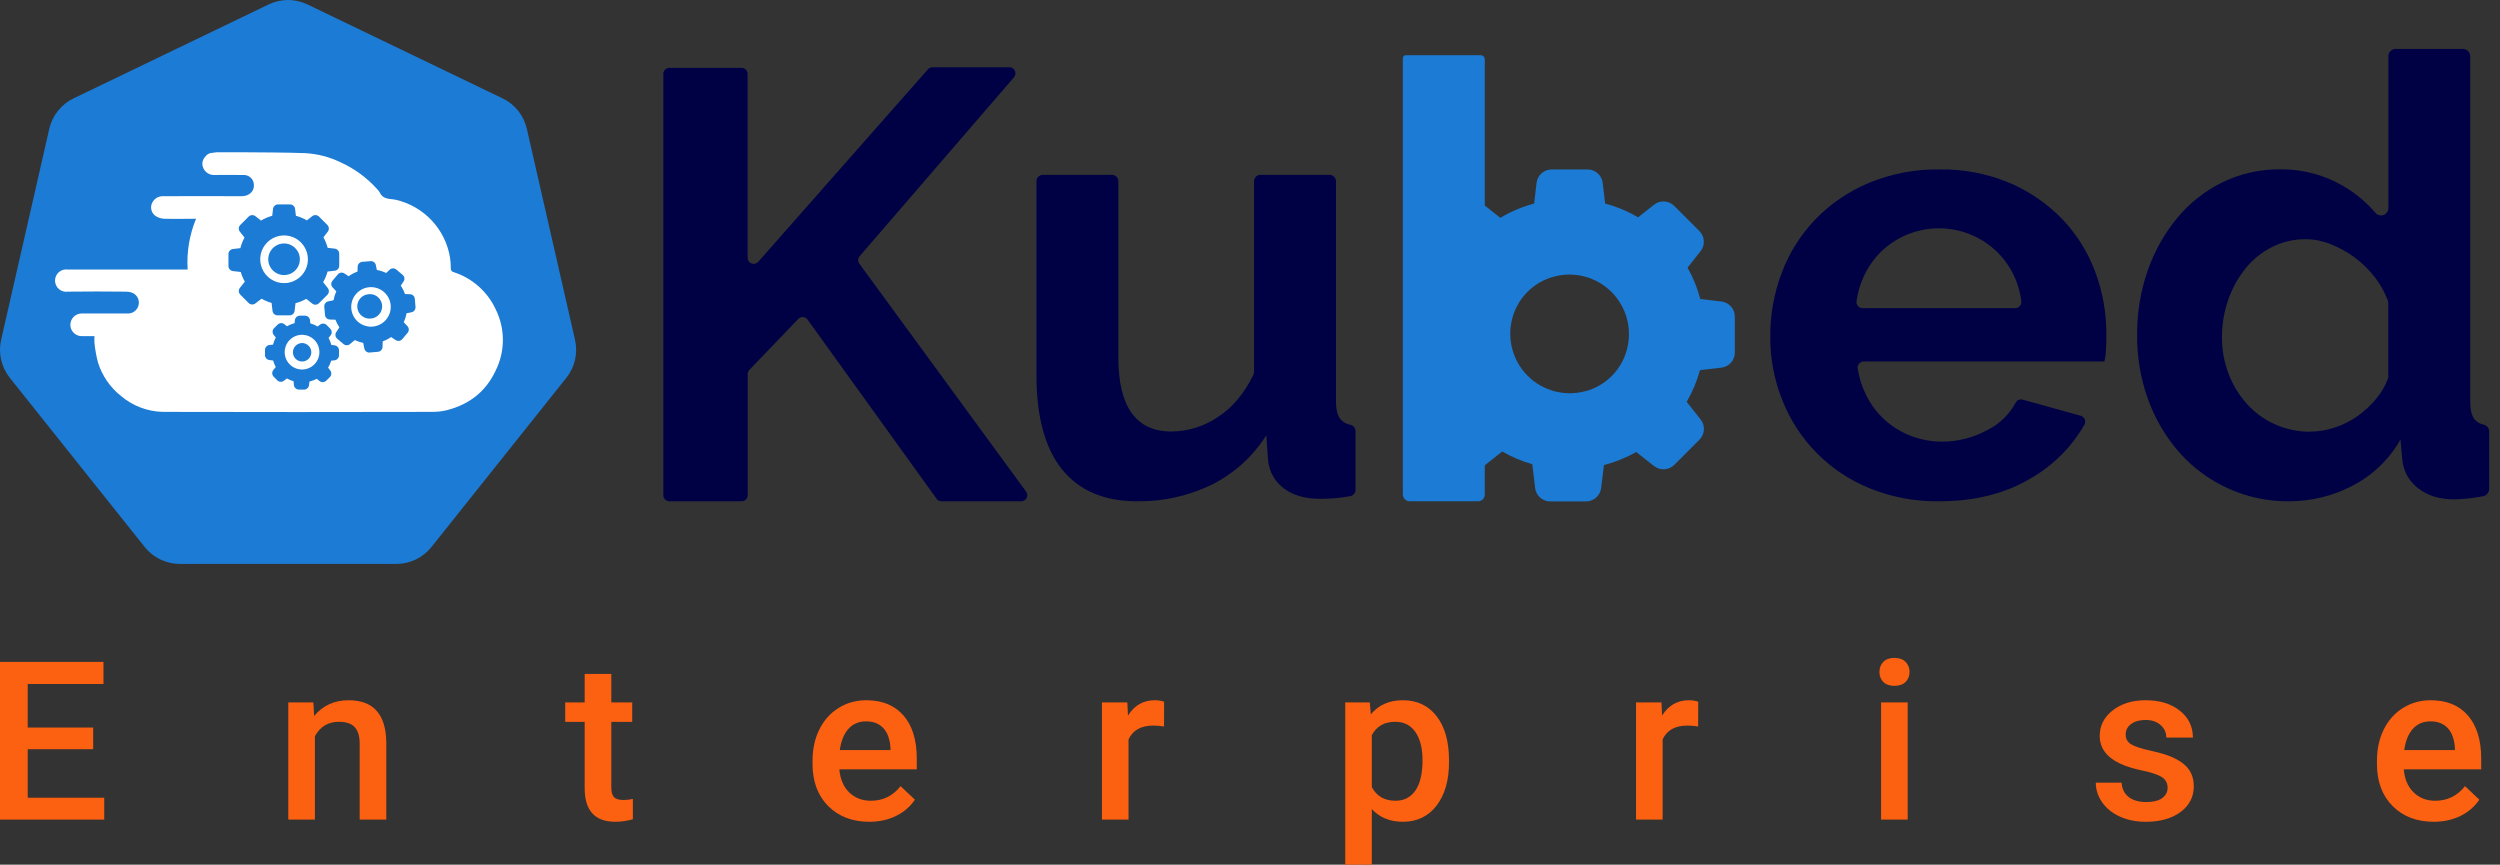<svg xmlns="http://www.w3.org/2000/svg" width="133" height="46" fill="none" viewBox="0 0 133 46"><rect x="0" y="0" width="133" height="46" fill="#333333" stroke="none"/><path fill="#1C7BD4" d="M14.291 0.236L3.912 5.235C3.589 5.39 3.306 5.616 3.083 5.896C2.859 6.175 2.702 6.502 2.622 6.851L0.059 18.084C-0.02 18.432 -0.02 18.794 0.06 19.143C0.14 19.491 0.297 19.817 0.519 20.097L7.703 29.107C7.927 29.386 8.21 29.611 8.532 29.765C8.854 29.92 9.207 30 9.565 30H21.087C21.444 30 21.797 29.92 22.119 29.765C22.441 29.611 22.725 29.386 22.948 29.107L30.132 20.097C30.355 19.817 30.512 19.491 30.591 19.143C30.671 18.794 30.671 18.432 30.592 18.084L28.027 6.851C27.948 6.502 27.791 6.176 27.568 5.896C27.345 5.616 27.062 5.39 26.739 5.235L16.358 0.236C16.036 0.081 15.683 0 15.325 0C14.967 0 14.614 0.081 14.291 0.236Z"/><path fill="#fff" d="M26.374 16.462C26.159 15.995 25.849 15.578 25.465 15.237C25.081 14.896 24.63 14.638 24.141 14.48C24.091 14.472 24.047 14.444 24.017 14.404C23.988 14.364 23.976 14.313 23.983 14.264C23.982 14.079 23.969 13.894 23.943 13.711C23.823 12.969 23.484 12.279 22.97 11.73C22.456 11.181 21.79 10.797 21.056 10.629C20.759 10.562 20.385 10.629 20.212 10.253C20.172 10.182 20.122 10.117 20.063 10.06C19.514 9.447 18.841 8.957 18.09 8.621C17.519 8.349 16.901 8.189 16.269 8.149C15.13 8.105 13.987 8.112 12.844 8.1C12.421 8.1 11.999 8.1 11.576 8.1C11.462 8.1 11.347 8.131 11.232 8.139C10.993 8.155 10.736 8.504 10.765 8.734C10.774 8.888 10.84 9.032 10.951 9.138C11.061 9.245 11.207 9.307 11.361 9.311C11.915 9.296 12.469 9.311 13.022 9.311C13.145 9.322 13.26 9.375 13.347 9.461C13.435 9.547 13.49 9.661 13.503 9.783C13.55 10.23 13.195 10.441 12.854 10.438C11.447 10.426 10.04 10.438 8.634 10.438C8.507 10.442 8.385 10.485 8.284 10.56C8.182 10.636 8.106 10.741 8.066 10.861C8.026 10.982 8.029 11.114 8.075 11.234C8.121 11.353 8.207 11.453 8.318 11.516C8.446 11.589 8.588 11.631 8.735 11.638C9.294 11.652 9.852 11.638 10.43 11.638C10.077 12.494 9.924 13.418 9.983 14.341H9.758C7.714 14.341 5.669 14.341 3.626 14.341C3.54 14.326 3.453 14.33 3.369 14.352C3.286 14.375 3.208 14.415 3.142 14.47C3.075 14.526 3.021 14.595 2.984 14.673C2.947 14.752 2.928 14.837 2.927 14.923C2.927 15.01 2.945 15.096 2.981 15.174C3.016 15.253 3.069 15.323 3.135 15.38C3.2 15.436 3.277 15.477 3.361 15.501C3.444 15.525 3.531 15.53 3.617 15.516C4.635 15.501 5.654 15.507 6.673 15.516C6.956 15.516 7.219 15.592 7.346 15.883C7.382 15.973 7.395 16.071 7.383 16.168C7.371 16.264 7.335 16.357 7.279 16.436C7.222 16.515 7.146 16.578 7.059 16.621C6.971 16.663 6.874 16.683 6.777 16.678H4.324C4.245 16.681 4.167 16.699 4.095 16.732C4.023 16.765 3.958 16.811 3.905 16.869C3.851 16.927 3.809 16.995 3.781 17.07C3.753 17.144 3.741 17.223 3.743 17.302C3.746 17.381 3.765 17.459 3.797 17.531C3.83 17.603 3.877 17.667 3.935 17.721C3.993 17.775 4.061 17.817 4.135 17.845C4.209 17.873 4.288 17.885 4.367 17.883C4.579 17.883 4.793 17.883 5.026 17.883C5.017 18.005 5.017 18.127 5.026 18.249C5.061 18.601 5.124 18.949 5.215 19.291C5.435 19.991 5.861 20.609 6.436 21.065C7.063 21.599 7.856 21.898 8.68 21.912C13.462 21.924 18.244 21.924 23.025 21.912C23.291 21.912 23.556 21.878 23.813 21.811C24.976 21.504 25.846 20.831 26.364 19.726C26.618 19.22 26.751 18.662 26.753 18.095C26.755 17.529 26.625 16.97 26.374 16.462ZM13.588 16.14C13.537 16.182 13.471 16.203 13.405 16.199C13.339 16.195 13.276 16.168 13.229 16.121L12.783 15.674C12.736 15.627 12.709 15.564 12.705 15.498C12.701 15.432 12.722 15.367 12.763 15.315L13.025 14.985C12.933 14.822 12.86 14.649 12.808 14.469L12.393 14.422C12.327 14.414 12.267 14.382 12.223 14.333C12.179 14.283 12.155 14.22 12.154 14.154V13.515C12.155 13.449 12.179 13.385 12.223 13.336C12.267 13.286 12.327 13.255 12.393 13.247L12.787 13.202C12.836 13.005 12.911 12.816 13.009 12.639L12.763 12.328C12.722 12.276 12.701 12.211 12.704 12.145C12.708 12.079 12.736 12.016 12.783 11.969L13.229 11.522C13.276 11.476 13.339 11.448 13.405 11.444C13.471 11.44 13.536 11.46 13.588 11.501L13.886 11.735C14.072 11.623 14.272 11.537 14.482 11.48L14.525 11.114C14.532 11.048 14.564 10.987 14.613 10.943C14.663 10.899 14.727 10.874 14.793 10.874H15.43C15.497 10.874 15.561 10.899 15.61 10.943C15.66 10.987 15.691 11.048 15.698 11.114L15.742 11.48C15.948 11.535 16.145 11.618 16.328 11.726L16.611 11.501C16.663 11.46 16.729 11.439 16.795 11.443C16.861 11.447 16.924 11.475 16.97 11.522L17.417 11.969C17.463 12.016 17.491 12.079 17.495 12.145C17.498 12.211 17.477 12.276 17.436 12.328L17.206 12.626C17.305 12.801 17.381 12.989 17.432 13.184L17.807 13.227C17.873 13.235 17.934 13.267 17.978 13.316C18.022 13.365 18.047 13.429 18.047 13.495V14.134C18.047 14.2 18.022 14.264 17.978 14.314C17.934 14.363 17.873 14.395 17.807 14.402L17.427 14.445C17.373 14.643 17.294 14.833 17.191 15.01L17.438 15.323C17.479 15.375 17.5 15.44 17.496 15.507C17.492 15.573 17.464 15.636 17.417 15.683L16.97 16.13C16.924 16.177 16.861 16.205 16.795 16.209C16.729 16.213 16.663 16.192 16.611 16.151L16.294 15.899C16.114 16.001 15.921 16.079 15.721 16.131L15.673 16.539C15.665 16.605 15.634 16.666 15.585 16.709C15.535 16.753 15.471 16.778 15.405 16.777H14.766C14.7 16.778 14.636 16.753 14.587 16.709C14.537 16.666 14.506 16.605 14.498 16.539L14.449 16.116C14.262 16.063 14.083 15.987 13.914 15.89L13.588 16.14ZM18.035 18.907C18.034 18.973 18.009 19.035 17.965 19.084C17.921 19.132 17.86 19.163 17.795 19.169L17.618 19.189C17.58 19.32 17.526 19.445 17.456 19.562L17.57 19.711C17.61 19.763 17.63 19.828 17.625 19.893C17.621 19.959 17.592 20.02 17.545 20.066L17.352 20.255C17.305 20.3 17.243 20.328 17.177 20.331C17.112 20.334 17.048 20.312 16.997 20.271L16.848 20.151C16.727 20.216 16.598 20.267 16.464 20.299L16.44 20.494C16.431 20.559 16.399 20.619 16.349 20.662C16.3 20.705 16.236 20.728 16.171 20.727H15.901C15.835 20.726 15.772 20.701 15.724 20.657C15.675 20.613 15.644 20.552 15.637 20.487L15.617 20.282C15.492 20.247 15.373 20.197 15.262 20.133L15.103 20.256C15.051 20.297 14.986 20.317 14.92 20.312C14.854 20.307 14.793 20.278 14.747 20.231L14.558 20.037C14.512 19.991 14.485 19.928 14.482 19.863C14.48 19.797 14.501 19.733 14.543 19.683L14.671 19.525C14.61 19.416 14.562 19.3 14.53 19.18L14.33 19.154C14.265 19.146 14.206 19.113 14.163 19.064C14.12 19.015 14.097 18.951 14.098 18.886V18.615C14.098 18.55 14.123 18.487 14.168 18.438C14.212 18.39 14.272 18.36 14.337 18.353L14.524 18.334C14.557 18.203 14.607 18.077 14.672 17.959L14.558 17.809C14.518 17.758 14.498 17.693 14.503 17.628C14.507 17.562 14.536 17.501 14.583 17.455L14.777 17.265C14.824 17.219 14.886 17.192 14.952 17.189C15.017 17.187 15.082 17.208 15.133 17.25L15.265 17.358C15.392 17.285 15.527 17.23 15.669 17.193L15.69 17.026C15.698 16.961 15.73 16.901 15.78 16.858C15.83 16.816 15.893 16.793 15.959 16.794H16.229C16.294 16.795 16.357 16.82 16.406 16.864C16.455 16.908 16.485 16.968 16.492 17.034L16.509 17.202C16.646 17.239 16.776 17.296 16.897 17.37L17.027 17.27C17.079 17.23 17.144 17.21 17.21 17.215C17.275 17.22 17.337 17.248 17.383 17.296L17.572 17.489C17.617 17.536 17.644 17.598 17.647 17.664C17.65 17.729 17.628 17.793 17.587 17.844L17.48 17.976C17.545 18.094 17.595 18.22 17.628 18.35L17.801 18.372C17.866 18.381 17.926 18.413 17.969 18.462C18.012 18.512 18.035 18.575 18.035 18.64V18.907ZM21.896 16.612L21.628 16.667C21.599 16.832 21.549 16.992 21.48 17.144L21.675 17.351C21.72 17.398 21.746 17.461 21.748 17.526C21.75 17.591 21.727 17.655 21.685 17.705L21.401 18.042C21.358 18.092 21.299 18.125 21.235 18.134C21.17 18.143 21.104 18.129 21.049 18.093L20.806 17.932C20.668 18.027 20.518 18.104 20.36 18.161L20.351 18.459C20.348 18.524 20.322 18.587 20.277 18.634C20.232 18.682 20.17 18.711 20.105 18.716L19.666 18.754C19.6 18.759 19.535 18.74 19.483 18.7C19.431 18.661 19.395 18.604 19.383 18.539L19.322 18.241C19.167 18.21 19.017 18.16 18.875 18.093L18.631 18.295C18.583 18.34 18.52 18.365 18.455 18.367C18.39 18.369 18.326 18.346 18.276 18.304L17.94 18.02C17.89 17.977 17.857 17.918 17.847 17.853C17.838 17.789 17.853 17.723 17.889 17.668L18.057 17.415C17.971 17.288 17.899 17.152 17.844 17.008L17.547 16.999C17.481 16.997 17.419 16.971 17.371 16.925C17.324 16.88 17.294 16.819 17.289 16.754L17.252 16.314C17.247 16.249 17.266 16.184 17.305 16.132C17.345 16.08 17.402 16.044 17.466 16.032L17.743 15.973C17.773 15.81 17.823 15.651 17.892 15.5L17.697 15.293C17.652 15.245 17.626 15.182 17.624 15.117C17.622 15.051 17.644 14.987 17.686 14.937L17.971 14.599C18.013 14.549 18.073 14.516 18.138 14.506C18.203 14.497 18.269 14.512 18.324 14.548L18.546 14.697C18.691 14.592 18.851 14.509 19.019 14.448L19.028 14.188C19.03 14.122 19.056 14.06 19.101 14.012C19.146 13.964 19.207 13.935 19.273 13.93L19.712 13.893C19.777 13.888 19.842 13.906 19.894 13.946C19.947 13.985 19.983 14.042 19.996 14.106L20.048 14.362C20.22 14.393 20.387 14.447 20.544 14.523L20.73 14.349C20.778 14.304 20.841 14.278 20.906 14.277C20.971 14.275 21.035 14.297 21.085 14.34L21.421 14.624C21.472 14.666 21.505 14.726 21.514 14.791C21.523 14.856 21.507 14.922 21.469 14.976L21.32 15.196C21.414 15.334 21.489 15.485 21.544 15.643L21.812 15.652C21.877 15.654 21.939 15.68 21.987 15.725C22.034 15.77 22.063 15.831 22.069 15.896L22.106 16.343C22.108 16.405 22.088 16.466 22.049 16.515C22.01 16.565 21.956 16.599 21.895 16.612H21.896Z"/><path fill="#fff" d="M15.112 15.062C14.861 15.062 14.616 14.988 14.407 14.848C14.198 14.709 14.036 14.511 13.94 14.279C13.844 14.047 13.819 13.792 13.868 13.546C13.917 13.3 14.037 13.074 14.215 12.896C14.392 12.719 14.618 12.598 14.864 12.549C15.111 12.5 15.366 12.525 15.598 12.621C15.829 12.717 16.028 12.88 16.167 13.088C16.306 13.297 16.381 13.542 16.381 13.793C16.381 14.13 16.247 14.453 16.009 14.691C15.771 14.928 15.448 15.062 15.112 15.062ZM15.112 12.952C14.946 12.952 14.783 13.001 14.645 13.094C14.506 13.186 14.398 13.318 14.335 13.471C14.271 13.625 14.254 13.794 14.287 13.957C14.319 14.121 14.399 14.271 14.517 14.388C14.635 14.506 14.785 14.586 14.948 14.618C15.111 14.651 15.28 14.634 15.434 14.571C15.588 14.507 15.719 14.399 15.812 14.261C15.904 14.122 15.953 13.96 15.953 13.793C15.953 13.57 15.864 13.357 15.707 13.199C15.549 13.041 15.335 12.952 15.112 12.952Z"/><path fill="#fff" d="M19.689 17.378C19.415 17.365 19.156 17.246 18.968 17.046C18.781 16.845 18.679 16.579 18.685 16.304C18.692 16.029 18.805 15.768 19.001 15.576C19.198 15.384 19.462 15.276 19.736 15.276C20.011 15.276 20.275 15.384 20.471 15.576C20.668 15.768 20.781 16.029 20.788 16.304C20.794 16.579 20.692 16.845 20.504 17.046C20.317 17.246 20.058 17.365 19.783 17.378H19.689ZM19.689 15.65H19.633C19.545 15.653 19.459 15.675 19.379 15.712C19.299 15.75 19.228 15.803 19.17 15.869C19.112 15.935 19.067 16.012 19.04 16.096C19.012 16.179 19.001 16.267 19.009 16.355C19.016 16.443 19.041 16.528 19.082 16.606C19.124 16.683 19.18 16.752 19.249 16.807C19.317 16.862 19.396 16.903 19.481 16.927C19.566 16.951 19.654 16.957 19.742 16.946C19.907 16.93 20.061 16.851 20.17 16.726C20.28 16.6 20.337 16.438 20.33 16.271C20.323 16.105 20.253 15.947 20.133 15.831C20.014 15.715 19.855 15.649 19.688 15.647L19.689 15.65Z"/><path fill="#fff" d="M16.074 19.658H16.064C15.819 19.656 15.585 19.558 15.413 19.384C15.241 19.211 15.145 18.976 15.146 18.732C15.146 18.487 15.244 18.253 15.417 18.081C15.59 17.908 15.824 17.811 16.069 17.811C16.313 17.811 16.548 17.908 16.721 18.081C16.894 18.253 16.991 18.487 16.992 18.732C16.993 18.976 16.896 19.211 16.724 19.384C16.552 19.558 16.318 19.656 16.074 19.658ZM16.074 18.25C15.977 18.25 15.883 18.279 15.803 18.333C15.722 18.386 15.66 18.462 15.622 18.551C15.585 18.64 15.574 18.738 15.592 18.833C15.61 18.928 15.655 19.015 15.723 19.084C15.768 19.13 15.821 19.167 15.88 19.192C15.939 19.218 16.003 19.231 16.067 19.232C16.132 19.233 16.195 19.221 16.255 19.197C16.315 19.172 16.369 19.137 16.415 19.092C16.484 19.024 16.531 18.937 16.551 18.842C16.571 18.747 16.562 18.649 16.526 18.559C16.49 18.469 16.429 18.392 16.349 18.337C16.269 18.282 16.175 18.252 16.078 18.25H16.074Z"/><path fill="#000144" d="M35.289 26.346V3.933C35.288 3.848 35.321 3.766 35.381 3.706C35.441 3.645 35.522 3.61 35.607 3.609H39.449C39.535 3.609 39.617 3.643 39.678 3.703C39.738 3.764 39.773 3.846 39.773 3.932V13.714C39.773 13.78 39.793 13.844 39.83 13.898C39.867 13.951 39.92 13.993 39.981 14.016C40.042 14.039 40.109 14.043 40.172 14.028C40.236 14.012 40.293 13.978 40.337 13.929L49.367 3.686C49.397 3.652 49.434 3.624 49.476 3.606C49.518 3.587 49.563 3.577 49.608 3.578H53.701C53.763 3.577 53.823 3.595 53.876 3.628C53.928 3.661 53.969 3.709 53.995 3.765C54.021 3.821 54.03 3.884 54.021 3.945C54.012 4.007 53.986 4.064 53.945 4.111L45.734 13.628C45.686 13.684 45.659 13.754 45.656 13.826C45.654 13.899 45.676 13.971 45.719 14.03L54.59 26.155C54.625 26.203 54.646 26.26 54.651 26.32C54.656 26.379 54.644 26.439 54.617 26.492C54.59 26.545 54.549 26.59 54.498 26.621C54.447 26.652 54.389 26.669 54.329 26.669H50.088C50.037 26.669 49.986 26.656 49.941 26.633C49.895 26.609 49.856 26.575 49.826 26.533L42.962 17.003C42.935 16.964 42.899 16.932 42.858 16.909C42.816 16.886 42.771 16.872 42.724 16.869C42.676 16.866 42.629 16.873 42.585 16.89C42.541 16.906 42.501 16.933 42.468 16.967L39.866 19.68C39.809 19.74 39.776 19.82 39.777 19.903V26.346C39.777 26.431 39.743 26.514 39.682 26.574C39.622 26.635 39.539 26.669 39.454 26.669H35.607C35.522 26.668 35.441 26.633 35.382 26.573C35.322 26.512 35.289 26.43 35.289 26.346Z"/><path fill="#000144" d="M60.505 26.669C58.749 26.669 57.416 26.105 56.505 24.977C55.595 23.849 55.14 22.18 55.14 19.969V9.64C55.14 9.55 55.175 9.464 55.239 9.401C55.302 9.337 55.388 9.302 55.478 9.302H59.159C59.249 9.302 59.335 9.337 59.398 9.401C59.461 9.464 59.497 9.55 59.497 9.64V19.022C59.497 21.645 60.44 22.956 62.326 22.956C63.202 22.947 64.056 22.681 64.782 22.192C65.553 21.696 66.186 20.946 66.679 19.944C66.704 19.893 66.716 19.838 66.716 19.783V9.64C66.716 9.55 66.752 9.464 66.816 9.401C66.879 9.337 66.965 9.302 67.055 9.302H70.736C70.826 9.302 70.911 9.337 70.975 9.401C71.038 9.464 71.074 9.55 71.074 9.64V21.33C71.074 21.786 71.155 22.111 71.318 22.305C71.458 22.464 71.649 22.569 71.857 22.603C71.933 22.623 72 22.668 72.047 22.731C72.094 22.793 72.118 22.87 72.115 22.949V26.061C72.114 26.141 72.086 26.218 72.034 26.279C71.983 26.341 71.912 26.382 71.833 26.396C71.566 26.447 71.297 26.483 71.026 26.505C70.728 26.527 70.468 26.538 70.23 26.538C69.449 26.538 68.815 26.359 68.326 26.002C68.087 25.829 67.887 25.608 67.739 25.353C67.59 25.098 67.497 24.814 67.464 24.521L67.367 23.156C66.654 24.289 65.641 25.203 64.441 25.797C63.214 26.388 61.867 26.686 60.505 26.669Z"/><path fill="#000144" d="M103.152 26.669C101.882 26.687 100.622 26.449 99.446 25.969C98.394 25.541 97.441 24.904 96.645 24.096C95.848 23.288 95.224 22.326 94.811 21.269C94.388 20.203 94.172 19.067 94.177 17.92C94.17 16.75 94.379 15.588 94.795 14.495C95.194 13.441 95.802 12.479 96.582 11.665C97.389 10.833 98.357 10.175 99.428 9.729C100.618 9.238 101.896 8.994 103.183 9.013C104.461 8.992 105.728 9.236 106.906 9.729C107.958 10.177 108.91 10.83 109.706 11.65C110.475 12.454 111.073 13.406 111.462 14.448C111.86 15.509 112.062 16.632 112.057 17.765C112.057 18.046 112.057 18.317 112.041 18.578C112.035 18.797 112.007 19.015 111.959 19.229H99.152C99.106 19.229 99.06 19.239 99.018 19.258C98.976 19.277 98.938 19.305 98.908 19.34C98.877 19.374 98.854 19.415 98.841 19.46C98.827 19.504 98.823 19.551 98.829 19.597C98.904 20.09 99.055 20.569 99.276 21.017C99.525 21.521 99.867 21.974 100.284 22.35C100.693 22.717 101.167 23.004 101.682 23.196C102.202 23.393 102.753 23.494 103.309 23.494C104.168 23.496 105.014 23.278 105.764 22.859C106.386 22.543 106.896 22.045 107.228 21.431C107.261 21.363 107.316 21.309 107.384 21.278C107.452 21.246 107.529 21.239 107.602 21.259L110.693 22.118C110.74 22.131 110.784 22.154 110.82 22.186C110.857 22.218 110.886 22.258 110.905 22.303C110.925 22.347 110.934 22.396 110.932 22.444C110.931 22.493 110.918 22.541 110.896 22.584C110.221 23.766 109.244 24.748 108.066 25.43C106.698 26.257 105.06 26.67 103.152 26.669ZM107.209 16.393C107.255 16.393 107.301 16.383 107.343 16.364C107.385 16.345 107.423 16.317 107.454 16.282C107.485 16.248 107.507 16.207 107.521 16.163C107.535 16.118 107.539 16.072 107.533 16.026C107.409 14.99 106.923 14.032 106.16 13.32C105.338 12.562 104.259 12.143 103.141 12.146C102.022 12.149 100.946 12.574 100.128 13.336C99.728 13.717 99.403 14.169 99.169 14.669C98.964 15.1 98.829 15.56 98.767 16.033C98.761 16.078 98.766 16.125 98.78 16.168C98.793 16.212 98.816 16.252 98.847 16.286C98.877 16.32 98.915 16.347 98.957 16.366C98.999 16.384 99.044 16.394 99.09 16.393H107.209Z"/><path fill="#000144" d="M121.786 26.669C120.689 26.68 119.601 26.456 118.598 26.013C117.594 25.57 116.696 24.917 115.965 24.098C115.236 23.274 114.668 22.319 114.291 21.285C113.885 20.177 113.683 19.003 113.695 17.823C113.685 16.65 113.877 15.483 114.264 14.376C114.619 13.357 115.153 12.409 115.841 11.579C116.5 10.786 117.321 10.143 118.248 9.692C119.201 9.232 120.247 8.998 121.305 9.008C122.5 8.993 123.676 9.308 124.703 9.92C125.337 10.296 125.904 10.774 126.383 11.333C126.436 11.392 126.505 11.433 126.581 11.451C126.658 11.469 126.738 11.464 126.812 11.436C126.885 11.408 126.948 11.358 126.993 11.293C127.037 11.228 127.061 11.151 127.061 11.072V2.994C127.061 2.942 127.07 2.891 127.09 2.844C127.109 2.796 127.138 2.753 127.174 2.717C127.211 2.68 127.254 2.652 127.301 2.632C127.349 2.612 127.4 2.602 127.451 2.602H131.025C131.076 2.602 131.127 2.612 131.175 2.632C131.222 2.652 131.265 2.68 131.301 2.717C131.338 2.753 131.366 2.796 131.386 2.844C131.405 2.891 131.415 2.942 131.415 2.994V21.33C131.415 21.786 131.491 22.111 131.643 22.305C131.771 22.458 131.949 22.56 132.145 22.593C132.226 22.615 132.298 22.663 132.348 22.731C132.399 22.798 132.425 22.881 132.423 22.965V26.013C132.422 26.106 132.389 26.195 132.329 26.265C132.27 26.336 132.188 26.384 132.097 26.401C131.594 26.5 131.083 26.555 130.571 26.566C129.789 26.566 129.15 26.371 128.651 25.981C128.411 25.8 128.211 25.571 128.065 25.309C127.919 25.047 127.829 24.756 127.802 24.457L127.706 23.385C127.112 24.434 126.225 25.288 125.153 25.841C124.114 26.384 122.959 26.668 121.786 26.669ZM122.925 22.961C123.356 22.958 123.784 22.886 124.193 22.749C124.621 22.612 125.027 22.412 125.396 22.154C125.764 21.894 126.098 21.588 126.388 21.244C126.657 20.927 126.873 20.568 127.026 20.182C127.045 20.131 127.055 20.078 127.055 20.024V16.118C127.054 16.067 127.045 16.017 127.026 15.969C126.856 15.522 126.619 15.103 126.324 14.727C126.015 14.332 125.654 13.981 125.25 13.684C124.859 13.398 124.432 13.163 123.981 12.986C123.563 12.817 123.116 12.729 122.665 12.726C122.038 12.72 121.419 12.865 120.86 13.148C120.311 13.427 119.828 13.821 119.445 14.303C119.048 14.802 118.74 15.365 118.535 15.969C118.318 16.596 118.208 17.256 118.209 17.92C118.202 18.598 118.323 19.27 118.566 19.903C118.792 20.49 119.123 21.03 119.543 21.497C119.956 21.953 120.46 22.319 121.022 22.57C121.62 22.838 122.27 22.974 122.925 22.968V22.961Z"/><path fill="#1C7BD4" d="M91.578 16.039L90.455 15.908C90.302 15.325 90.074 14.764 89.778 14.239L90.47 13.364C90.593 13.209 90.655 13.014 90.643 12.816C90.632 12.619 90.548 12.432 90.408 12.292L89.067 10.952C88.927 10.812 88.74 10.729 88.543 10.718C88.345 10.706 88.15 10.768 87.995 10.891L87.146 11.562C86.597 11.24 86.007 10.993 85.392 10.828L85.264 9.729C85.241 9.533 85.146 9.351 84.998 9.22C84.85 9.088 84.659 9.015 84.461 9.014H82.548C82.35 9.015 82.159 9.087 82.01 9.219C81.863 9.351 81.768 9.533 81.745 9.729L81.617 10.828C80.984 10.997 80.378 11.253 79.817 11.589L78.99 10.933V3.162C78.99 3.132 78.984 3.103 78.973 3.075C78.961 3.047 78.945 3.022 78.923 3.001C78.902 2.98 78.877 2.964 78.849 2.952C78.822 2.941 78.792 2.935 78.762 2.936H74.791C74.77 2.935 74.749 2.939 74.73 2.947C74.71 2.955 74.693 2.967 74.678 2.981C74.663 2.996 74.651 3.014 74.644 3.033C74.635 3.052 74.631 3.073 74.631 3.094V26.299C74.631 26.397 74.67 26.491 74.74 26.561C74.809 26.63 74.903 26.669 75.001 26.669H78.633C78.728 26.669 78.819 26.631 78.885 26.564C78.953 26.497 78.99 26.406 78.99 26.311V24.755L79.919 24.02C80.424 24.309 80.961 24.537 81.52 24.697L81.669 25.961C81.692 26.158 81.786 26.34 81.934 26.471C82.081 26.603 82.272 26.676 82.47 26.676H84.378C84.576 26.676 84.768 26.603 84.916 26.471C85.064 26.339 85.158 26.157 85.181 25.96L85.33 24.742C85.929 24.585 86.506 24.352 87.047 24.048L87.995 24.792C88.151 24.916 88.347 24.978 88.546 24.967C88.744 24.955 88.932 24.871 89.072 24.73L90.412 23.39C90.552 23.25 90.636 23.064 90.648 22.866C90.66 22.669 90.599 22.474 90.476 22.319L89.732 21.379C90.039 20.849 90.277 20.281 90.439 19.69L91.577 19.559C91.774 19.537 91.956 19.443 92.088 19.295C92.22 19.147 92.293 18.955 92.293 18.757V16.851C92.295 16.651 92.223 16.458 92.091 16.308C91.959 16.158 91.776 16.062 91.578 16.039ZM84.362 20.804C83.821 20.955 83.25 20.959 82.708 20.817C82.165 20.674 81.67 20.39 81.273 19.994C80.876 19.597 80.592 19.102 80.45 18.559C80.307 18.017 80.311 17.446 80.462 16.906C80.605 16.383 80.881 15.907 81.264 15.524C81.647 15.142 82.124 14.865 82.646 14.723C83.186 14.572 83.757 14.568 84.299 14.711C84.841 14.853 85.336 15.137 85.732 15.534C86.129 15.93 86.413 16.425 86.556 16.967C86.699 17.509 86.695 18.079 86.545 18.62C86.403 19.143 86.127 19.621 85.744 20.005C85.361 20.389 84.885 20.666 84.362 20.809V20.804Z"/><path fill="#FC6011" d="M4.957 39.858H1.474V42.439H5.546V43.603H0V35.213H5.505V36.389H1.474V38.705H4.957V39.858Z"/><path fill="#FC6011" d="M16.671 37.368L16.712 38.089C17.178 37.532 17.79 37.253 18.547 37.253C19.86 37.253 20.528 37.996 20.551 39.483V43.603H19.135V39.564C19.135 39.168 19.048 38.876 18.873 38.688C18.702 38.496 18.421 38.4 18.029 38.4C17.458 38.4 17.032 38.655 16.753 39.166V43.603H15.337V37.368H16.671Z"/><path fill="#FC6011" d="M32.521 35.853V37.368H33.634V38.405H32.521V41.886C32.521 42.124 32.568 42.297 32.661 42.404C32.758 42.508 32.929 42.56 33.173 42.56C33.337 42.56 33.502 42.541 33.669 42.502V43.586C33.346 43.674 33.036 43.718 32.737 43.718C31.649 43.718 31.105 43.125 31.105 41.938V38.405H30.069V37.368H31.105V35.853H32.521Z"/><path fill="#FC6011" d="M46.245 43.718C45.348 43.718 44.619 43.44 44.06 42.883C43.505 42.322 43.227 41.577 43.227 40.647V40.474C43.227 39.852 43.348 39.297 43.588 38.809C43.833 38.317 44.175 37.935 44.614 37.662C45.052 37.389 45.542 37.253 46.082 37.253C46.94 37.253 47.602 37.524 48.068 38.066C48.538 38.607 48.773 39.373 48.773 40.365V40.929H44.654C44.697 41.444 44.87 41.851 45.173 42.151C45.48 42.45 45.864 42.6 46.326 42.6C46.975 42.6 47.503 42.341 47.911 41.822L48.674 42.543C48.421 42.915 48.084 43.205 47.66 43.413C47.241 43.616 46.769 43.718 46.245 43.718ZM46.076 38.377C45.687 38.377 45.373 38.511 45.132 38.78C44.895 39.049 44.744 39.423 44.678 39.904H47.375V39.8C47.344 39.331 47.218 38.978 46.996 38.74C46.775 38.498 46.468 38.377 46.076 38.377Z"/><path fill="#FC6011" d="M61.926 38.648C61.739 38.617 61.547 38.601 61.349 38.601C60.7 38.601 60.263 38.847 60.038 39.339V43.603H58.623V37.368H59.974L60.009 38.066C60.351 37.524 60.825 37.253 61.43 37.253C61.632 37.253 61.799 37.28 61.931 37.334L61.926 38.648Z"/><path fill="#FC6011" d="M77.088 40.549C77.088 41.513 76.867 42.283 76.424 42.86C75.981 43.432 75.387 43.718 74.641 43.718C73.95 43.718 73.397 43.493 72.981 43.044V46H71.566V37.368H72.871L72.929 38.002C73.344 37.503 73.909 37.253 74.624 37.253C75.393 37.253 75.995 37.537 76.43 38.106C76.869 38.67 77.088 39.456 77.088 40.462V40.549ZM75.678 40.428C75.678 39.806 75.552 39.312 75.3 38.947C75.051 38.582 74.694 38.4 74.228 38.4C73.649 38.4 73.234 38.636 72.981 39.108V41.874C73.237 42.358 73.657 42.6 74.24 42.6C74.69 42.6 75.041 42.422 75.294 42.064C75.55 41.703 75.678 41.158 75.678 40.428Z"/><path fill="#FC6011" d="M90.34 38.648C90.153 38.617 89.961 38.601 89.763 38.601C89.115 38.601 88.678 38.847 88.452 39.339V43.603H87.037V37.368H88.388L88.423 38.066C88.765 37.524 89.239 37.253 89.845 37.253C90.047 37.253 90.214 37.28 90.346 37.334L90.34 38.648Z"/><path fill="#FC6011" d="M101.489 43.603H100.073V37.368H101.489V43.603ZM99.986 35.749C99.986 35.534 100.054 35.355 100.19 35.213C100.329 35.071 100.527 35 100.784 35C101.04 35 101.238 35.071 101.378 35.213C101.518 35.355 101.588 35.534 101.588 35.749C101.588 35.96 101.518 36.137 101.378 36.279C101.238 36.417 101.04 36.487 100.784 36.487C100.527 36.487 100.329 36.417 100.19 36.279C100.054 36.137 99.986 35.96 99.986 35.749Z"/><path fill="#FC6011" d="M115.317 41.909C115.317 41.659 115.212 41.469 115.003 41.338C114.797 41.208 114.453 41.093 113.971 40.993C113.49 40.893 113.088 40.766 112.766 40.612C112.059 40.274 111.705 39.785 111.705 39.143C111.705 38.605 111.935 38.156 112.393 37.795C112.851 37.434 113.434 37.253 114.14 37.253C114.894 37.253 115.502 37.437 115.964 37.806C116.43 38.175 116.663 38.653 116.663 39.241H115.247C115.247 38.972 115.146 38.749 114.944 38.573C114.742 38.392 114.474 38.302 114.14 38.302C113.83 38.302 113.575 38.373 113.377 38.515C113.183 38.657 113.086 38.847 113.086 39.085C113.086 39.3 113.177 39.468 113.36 39.587C113.542 39.706 113.911 39.827 114.467 39.95C115.022 40.069 115.457 40.213 115.771 40.382C116.09 40.547 116.325 40.747 116.476 40.981C116.632 41.215 116.709 41.5 116.709 41.834C116.709 42.395 116.474 42.85 116.005 43.2C115.535 43.545 114.919 43.718 114.158 43.718C113.641 43.718 113.181 43.626 112.777 43.442C112.373 43.257 112.059 43.004 111.834 42.681C111.608 42.358 111.496 42.011 111.496 41.638H112.87C112.89 41.968 113.016 42.224 113.249 42.404C113.482 42.581 113.791 42.669 114.175 42.669C114.548 42.669 114.832 42.6 115.026 42.462C115.22 42.32 115.317 42.136 115.317 41.909Z"/><path fill="#FC6011" d="M129.472 43.718C128.575 43.718 127.847 43.44 127.287 42.883C126.732 42.322 126.454 41.577 126.454 40.647V40.474C126.454 39.852 126.575 39.297 126.815 38.809C127.06 38.317 127.402 37.935 127.841 37.662C128.28 37.389 128.769 37.253 129.309 37.253C130.167 37.253 130.829 37.524 131.295 38.066C131.765 38.607 132 39.373 132 40.365V40.929H127.882C127.924 41.444 128.097 41.851 128.4 42.151C128.707 42.45 129.091 42.6 129.553 42.6C130.202 42.6 130.73 42.341 131.138 41.822L131.901 42.543C131.649 42.915 131.311 43.205 130.887 43.413C130.468 43.616 129.996 43.718 129.472 43.718ZM129.303 38.377C128.915 38.377 128.6 38.511 128.359 38.78C128.122 39.049 127.971 39.423 127.905 39.904H130.602V39.8C130.571 39.331 130.445 38.978 130.223 38.74C130.002 38.498 129.695 38.377 129.303 38.377Z"/></svg>